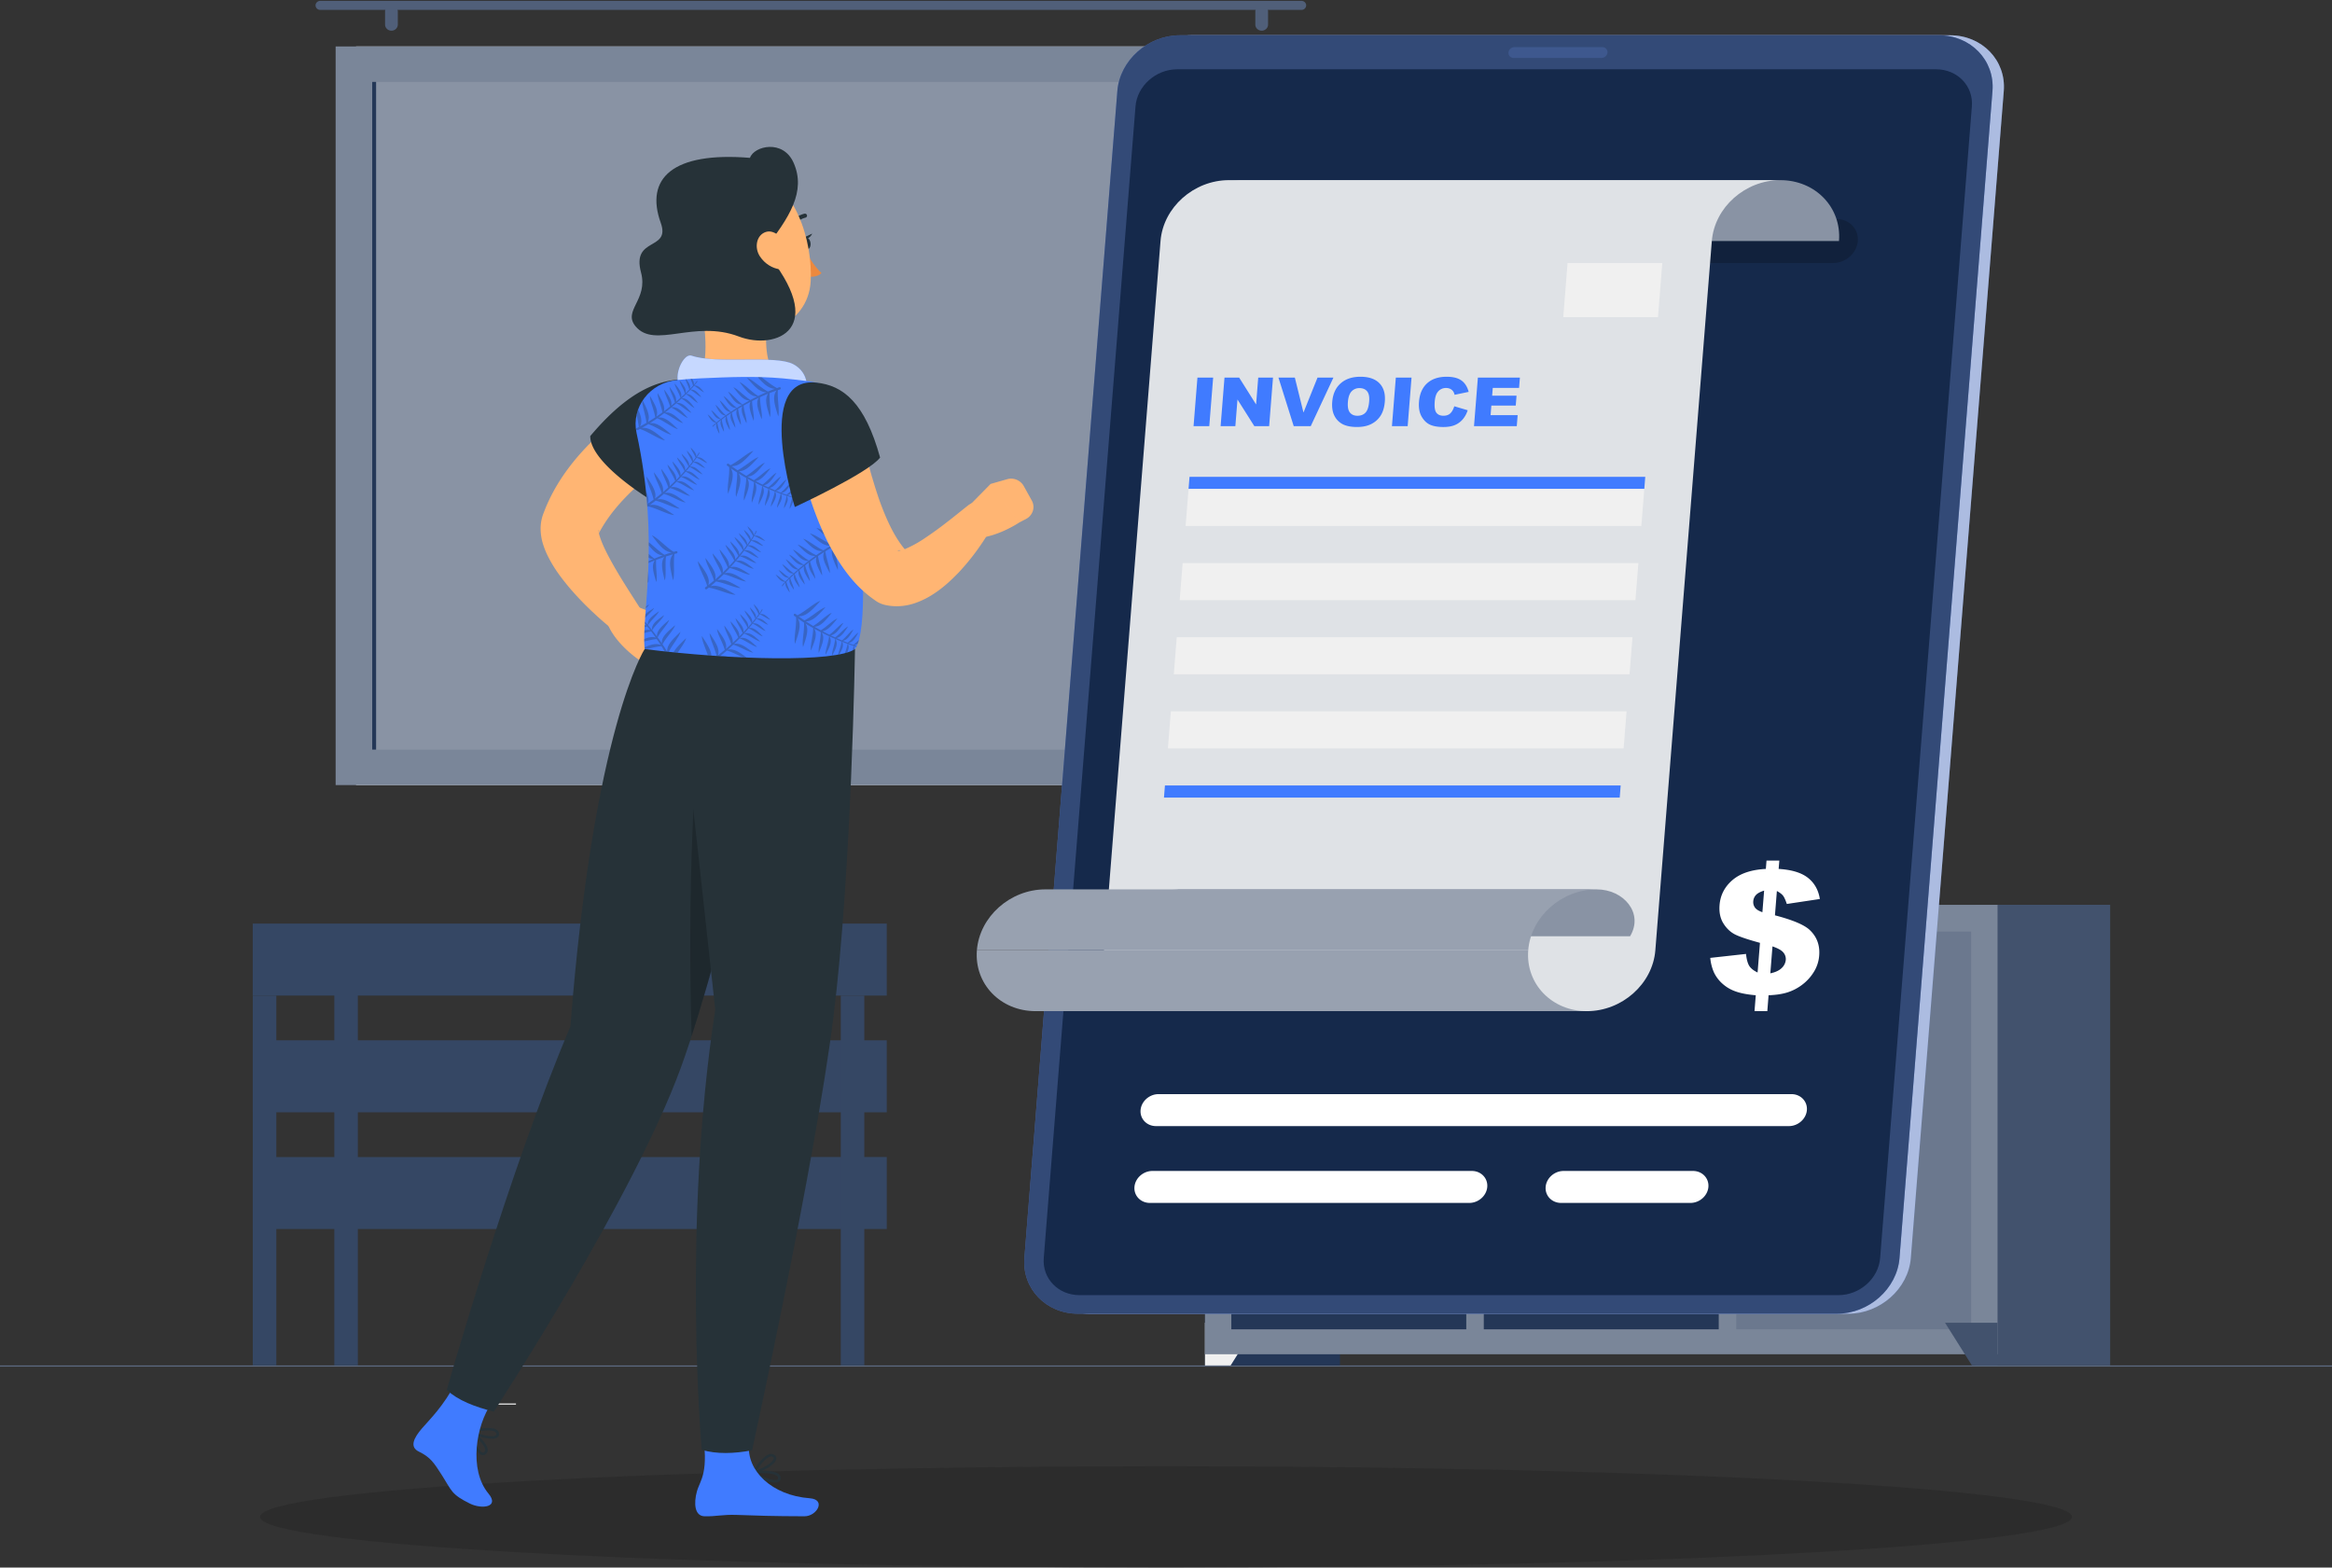 <svg width="180" height="121" fill="none" xmlns="http://www.w3.org/2000/svg"><rect width="100%" height="100%" fill="#333333" stroke="none"/><path d="M180.166 105.397H-.167v.09h180.333v-.09z" fill="#5D6B82"/><path d="M39.827 108.331h-2.284v.09h2.284v-.09z" fill="#EBEBEB"/><path d="M93.009 105.398h10.419V69.842h-10.42v35.556z" fill="#243757"/><path d="M94.988 105.397h-1.98v-3.296h4.055l-2.075 3.296z" fill="#F0F0F0"/><path d="M152.457 105.398h10.419V69.842h-10.419v35.556z" fill="#42526D"/><path d="M93.01 104.533h61.175v-34.69H93.009v34.69z" fill="#7A8699"/><path d="M134.016 71.903v30.706h18.134V71.903h-18.134z" fill="#6B788E"/><path d="M141.289 73.662h3.588c1.558 0 3.048-.716 4.12-1.98h-11.828c1.072 1.264 2.562 1.98 4.12 1.98z" fill="#7A8699"/><path d="M114.529 71.903v30.706h18.135V71.903h-18.135z" fill="#243757"/><path d="M121.619 73.662h3.588c1.558 0 3.048-.716 4.12-1.98h-11.828c1.072 1.264 2.562 1.98 4.12 1.98z" fill="#F0F0F0"/><path d="M95.043 71.903v30.706h18.134V71.903H95.043z" fill="#243757"/><path d="M102.133 73.662h3.587c1.559 0 3.049-.716 4.12-1.98H98.013c1.072 1.264 2.562 1.98 4.12 1.98z" fill="#F0F0F0"/><path d="M152.206 105.397h1.979v-3.296h-4.054l2.075 3.296z" fill="#42526D"/><path d="M27.48 60.598h69.906V3.585H27.48v57.013z" fill="#E6E6E6"/><path d="M25.907 60.598h70.795V3.585H25.907v57.013z" fill="#7A8699"/><path d="M93.879 57.863V6.32H28.73v51.542h65.15z" fill="#8993A4"/><path d="M29.03 57.863V6.32h-.3v51.542h.3z" fill="#243757"/><path d="M24.72.066h75.736c.2 0 .364.157.364.35a.358.358 0 01-.364.348H24.721a.358.358 0 01-.365-.349c0-.192.164-.349.365-.349z" fill="#505F79"/><path d="M97.386 2.369c.27 0 .492-.213.492-.471V.886a.482.482 0 00-.492-.47.483.483 0 00-.492.47v1.012c0 .259.221.47.492.47zm-67.172 0c.27 0 .492-.213.492-.471V.886a.482.482 0 00-.492-.47.483.483 0 00-.492.47v1.012c0 .259.221.47.492.47z" fill="#505F79"/><path d="M56.787 105.397h1.817v-28.55h-1.817v28.55z" fill="#F5F5F5"/><path d="M25.805 105.397h1.817v-28.55h-1.817v28.55zM68.446 71.29h-9.842v5.557h9.842V71.29zM19.51 76.846h39.094V71.29H19.51v5.556zm48.936 3.455h-9.842v5.556h9.842v-5.556z" fill="#354764"/><path d="M19.51 85.857h39.094V80.3H19.51v5.556zm48.937 3.454h-9.843v5.557h9.843v-5.556zM19.51 94.868h39.094v-5.556H19.51v5.556z" fill="#354764"/><path d="M64.897 105.397h1.817v-28.55h-1.817v28.55zm-45.386 0h1.817v-28.55h-1.817v28.55z" fill="#354764"/><path opacity=".5" d="M90 121c38.62 0 69.929-1.751 69.929-3.912 0-2.16-31.309-3.911-69.93-3.911-38.62 0-69.928 1.751-69.928 3.911C20.07 119.249 51.379 121 90 121z" fill="#262626"/><path d="M142.661 101.405H84.086c-2.468 0-4.333-1.934-4.145-4.298L87.118 7.02c.188-2.363 2.36-4.297 4.828-4.297h58.575c2.468 0 4.333 1.934 4.145 4.297l-7.176 90.086c-.189 2.364-2.362 4.298-4.829 4.298z" fill="#5878C3"/><path opacity=".5" d="M142.661 101.405H84.086c-2.468 0-4.333-1.934-4.145-4.298L87.118 7.02c.188-2.363 2.36-4.297 4.828-4.297h58.575c2.468 0 4.333 1.934 4.145 4.297l-7.176 90.086c-.189 2.364-2.362 4.298-4.829 4.298z" fill="#fff"/><path d="M141.788 101.405H83.213c-2.467 0-4.332-1.934-4.144-4.298L86.245 7.02c.188-2.363 2.361-4.297 4.829-4.297h58.575c2.467 0 4.332 1.934 4.144 4.297l-7.176 90.086c-.188 2.364-2.361 4.298-4.829 4.298z" fill="#5878C3"/><path opacity=".7" d="M141.788 101.405H83.213c-2.467 0-4.332-1.934-4.144-4.298L86.245 7.02c.188-2.363 2.361-4.297 4.829-4.297h58.575c2.467 0 4.332 1.934 4.144 4.297l-7.176 90.086c-.188 2.364-2.361 4.298-4.829 4.298z" fill="#243757"/><path d="M83.328 99.971c-1.65 0-2.889-1.285-2.763-2.865l7.081-88.892c.126-1.58 1.57-2.865 3.22-2.865h58.574c1.649 0 2.889 1.285 2.763 2.865l-7.081 88.892c-.126 1.58-1.57 2.865-3.219 2.865H83.328z" fill="#15294B"/><path opacity=".2" d="M141.491 20.302H99.573c-.975 0-1.712-.764-1.638-1.698.074-.934.933-1.698 1.908-1.698h41.918c.976 0 1.712.764 1.638 1.698-.074.934-.933 1.698-1.908 1.698z" fill="#000"/><path opacity=".3" d="M123.608 4.474h-6.771a.39.39 0 01-.403-.418.472.472 0 01.469-.418h6.772a.39.39 0 01.403.418.473.473 0 01-.47.418z" fill="#5878C3"/><path d="M99.39 18.604c.207-2.598-1.825-4.699-4.532-4.699h42.556c2.707 0 4.739 2.102 4.532 4.7H99.39z" fill="#8993A4"/><path d="M94.857 13.905c-2.707 0-5.073 2.102-5.28 4.7L85.215 73.35c-.207 2.598-2.574 4.7-5.28 4.7h42.555c2.707 0 5.074-2.102 5.281-4.7l4.36-54.746c.207-2.598 2.574-4.699 5.281-4.699H94.857z" fill="#DFE2E6"/><path d="M117.959 73.35c-.207 2.598 1.825 4.7 4.532 4.7H79.935c-2.707 0-4.739-2.102-4.532-4.7h42.556z" fill="#98A1B0"/><path d="M93.05 72.27c.159-2.001-.497-3.62-2.581-3.62h32.771c2.084 0 3.653 1.828 2.581 3.62H93.049z" fill="#8993A4"/><path d="M117.959 73.35c.207-2.598 2.573-4.7 5.28-4.7H80.683c-2.707 0-5.074 2.102-5.28 4.7h42.556z" fill="#98A1B0"/><path d="M138.081 86.922H89.227c-.708 0-1.243-.555-1.19-1.233.055-.679.678-1.234 1.387-1.234h48.854c.708 0 1.243.555 1.189 1.234-.054.678-.677 1.233-1.386 1.233zm-24.67 5.93H88.755c-.708 0-1.243-.555-1.19-1.234.055-.678.678-1.233 1.387-1.233h24.655c.709 0 1.244.555 1.19 1.233-.054.679-.678 1.234-1.386 1.234zm17.069 0h-9.987c-.708 0-1.243-.555-1.189-1.234.054-.678.677-1.233 1.386-1.233h9.987c.708 0 1.243.555 1.189 1.233-.054.679-.678 1.234-1.386 1.234zm9.988-23.459l-2.549.383c-.102-.307-.199-.52-.291-.64-.092-.118-.251-.238-.476-.36l-.149 1.877c1.344.35 2.231.72 2.66 1.11.568.523.819 1.187.755 1.991a2.781 2.781 0 01-.432 1.298 3.59 3.59 0 01-.917.986 3.762 3.762 0 01-1.133.574c-.393.12-.868.19-1.425.211l-.097 1.226h-.988l.097-1.226c-.659-.056-1.189-.159-1.59-.308a2.975 2.975 0 01-1.02-.619 2.725 2.725 0 01-.626-.852 3.637 3.637 0 01-.277-1.106l2.759-.305c.047.428.132.737.254.928.123.19.336.359.64.505l.183-2.29c-.893-.243-1.522-.453-1.889-.63-.368-.178-.676-.462-.924-.854-.249-.391-.351-.868-.306-1.43.061-.77.393-1.414.997-1.931.603-.517 1.461-.803 2.576-.86l.051-.642h.989l-.052.642c1.006.06 1.761.29 2.264.688.503.398.808.943.916 1.634zm-4.301-.648c-.296.091-.506.204-.63.339a.782.782 0 00-.207.475.727.727 0 00.132.499c.104.14.294.259.572.354l.133-1.667zm.479 6.386c.39-.082.682-.218.875-.406a.985.985 0 00.318-.634.778.778 0 00-.182-.563c-.136-.172-.418-.33-.845-.478l-.166 2.081z" fill="#fff"/><path d="M92.426 29.144h1.214l-.3 3.752h-1.213l.3-3.752zm2.089 0h1.13l1.309 2.076.165-2.076h1.14l-.298 3.752H96.82l-1.303-2.06-.164 2.06h-1.138l.3-3.752zm4.165 0h1.264l.667 2.7 1.085-2.7h1.228l-1.753 3.752h-1.312l-1.18-3.752zm4.151 1.878c.048-.612.264-1.089.648-1.43.383-.341.893-.511 1.529-.511.651 0 1.14.167 1.466.502.326.335.465.805.417 1.409-.035.438-.141.798-.317 1.078-.177.28-.417.5-.72.655-.304.156-.673.234-1.107.234-.442 0-.802-.067-1.081-.202a1.446 1.446 0 01-.653-.64c-.156-.291-.217-.656-.182-1.095zm1.209.006c-.03.378.022.65.156.816.134.165.327.248.58.248.26 0 .468-.08.623-.243.155-.162.25-.453.283-.873.028-.353-.025-.611-.161-.774-.136-.163-.331-.244-.586-.244a.811.811 0 00-.607.248c-.161.166-.257.44-.288.822zm3.699-1.884h1.213l-.299 3.752h-1.214l.3-3.752zm4.511 2.216l1.036.307a2.012 2.012 0 01-.393.714c-.169.191-.37.336-.605.433-.235.097-.528.146-.879.146-.425 0-.768-.06-1.029-.178-.26-.118-.476-.327-.648-.625-.172-.298-.24-.68-.203-1.146.049-.62.26-1.097.631-1.43.371-.334.872-.5 1.502-.5.494 0 .874.095 1.141.287.267.19.453.484.559.88l-1.087.227a.773.773 0 00-.098-.25.608.608 0 00-.232-.205.706.706 0 00-.323-.071.784.784 0 00-.655.316c-.123.157-.198.403-.225.739-.033.416.01.7.13.855.119.154.298.231.537.231.232 0 .412-.062.54-.187.129-.125.229-.306.301-.543zm1.823-2.216h3.243l-.064.801h-2.03l-.048.596h1.883l-.061.766h-1.883l-.059.74h2.089l-.068.849h-3.301l.299-3.752zm12.846 8.596H91.741l.075-.935h35.177l-.074.935z" fill="#407BFF"/><path d="M126.919 37.74H91.741l-.228 2.86h35.178l.228-2.86zm-.456 5.723H91.285l-.228 2.861h35.178l.228-2.861zm-.456 5.723H90.829l-.227 2.86h35.177l.228-2.86zm-.456 5.722H90.374l-.228 2.862h35.177l.228-2.862z" fill="#F0F0F0"/><path d="M125.021 61.566H89.843l.075-.936h35.177l-.074.936z" fill="#407BFF"/><path d="M120.996 20.302h7.312l-.333 4.179h-7.311l.332-4.179z" fill="#F0F0F0"/><path d="M49.31 46.878l1.307.503a2.93 2.93 0 011.212.868l.599.727a1.231 1.231 0 01-.044 1.627l-.637.696a1.37 1.37 0 01-1.888.106l-.61-.526s-1.876-1.262-2.427-2.929l.362-.346c.59-.565 1.371-.832 2.126-.726z" fill="#FFB573"/><path d="M52.89 34.757l-.426.269-.474.311c-.315.215-.63.434-.94.662-.614.458-1.215.931-1.771 1.434-1.122.998-2.097 2.093-2.79 3.256-.089.145-.17.292-.245.44l-.06.11c.013-.027.032-.107.04-.14a.503.503 0 00.007-.176c-.035-.1-.038.16.043.416.161.547.494 1.243.864 1.914.742 1.36 1.675 2.76 2.552 4.14l.023.035c.364.573.175 1.32-.423 1.668a1.315 1.315 0 01-1.436-.077 23.572 23.572 0 01-2.063-1.736 23.342 23.342 0 01-1.88-1.965c-.591-.72-1.17-1.459-1.658-2.463a6.267 6.267 0 01-.337-.85 4.042 4.042 0 01-.187-1.163 3.268 3.268 0 01.225-1.233l.07-.178c.09-.238.19-.471.296-.7.847-1.839 2.078-3.392 3.438-4.73a21.831 21.831 0 013.335-2.676c.202-.13.403-.26.613-.384l.32-.187.367-.202c1.205-.668 2.748-.272 3.444.883.67 1.111.314 2.52-.789 3.22l-.159.102z" fill="#FFB573"/><path d="M52.93 29.277c-2.107.011-4.414.874-7.372 4.386 0 2.097 4.62 4.885 4.62 4.885s7.576-9.298 2.753-9.271zm-15.647 83.045a.34.34 0 01-.111-.019c-.438-.147-.85-1.213-.876-1.804a.097.097 0 01.056-.091.106.106 0 01.11.012c.046.036 1.134.889 1.186 1.462a.394.394 0 01-.1.312.359.359 0 01-.265.128zm-.757-1.592c.1.562.434 1.296.713 1.39.04.014.09.018.157-.054a.209.209 0 00.05-.167c-.03-.337-.566-.865-.92-1.169z" fill="#263238"/><path d="M37.96 111.054c-.506 0-1.236-.234-1.618-.478a.095.095 0 01-.044-.097.1.1 0 01.074-.078c.057-.015 1.418-.354 1.932-.055.11.063.178.151.204.26.036.151-.01.277-.13.356-.097.064-.245.092-.419.092zm-1.288-.521c.532.255 1.348.429 1.592.269.035-.024.068-.06.046-.153a.216.216 0 00-.111-.137c-.302-.175-1.063-.073-1.527.021z" fill="#263238"/><path d="M32.561 110.267c.61-.712 1.636-1.662 2.691-3.659 0 0 3.345.788 2.688 1.713-1.191 1.677-1.773 5.119-.237 6.965.877 1.054-.51 1.228-1.426.777-1.457-.717-1.396-.984-2.152-2.17-.648-1.014-.903-1.411-1.794-1.845-.744-.362-.382-1.066.23-1.781z" fill="#407BFF"/><path d="M60.945 50.101s-4.855 22.663-8.404 32.342c-3.729 10.165-14.024 25.849-14.42 26.523-1.464-.374-2.769-.865-3.639-1.679 0 0 4.833-17.014 9.546-28.051 1.788-23.041 5.73-29.135 5.73-29.135h11.187z" fill="#263238"/><path opacity=".2" d="M53.538 62.226c-.22 4.384-.371 10.412-.155 17.75 1.483-4.574 3.095-10.775 4.451-16.34-.905-1.158-2.312-1.714-4.296-1.41z" fill="#000"/><path d="M53.831 22.31c.51 1.97 1.007 5.185.196 6.896 0 0 3.037.129 6.918 3.098 1.827-2.571-.288-3.076-.288-3.076-1.613-.363-1.534-2.42-1.531-3.886L53.83 22.31z" fill="#FFB573"/><path d="M53.067 30.102c-1.515-.16-.467-2.917.32-2.648 1.99.678 6.454-.077 7.835.652 1.38.73 1.032 2.226 1.032 2.226s-7.555-.057-9.187-.23z" fill="#407BFF"/><path opacity=".7" d="M53.067 30.102c-1.515-.16-.467-2.917.32-2.648 1.99.678 6.454-.077 7.835.652 1.38.73 1.032 2.226 1.032 2.226s-7.555-.057-9.187-.23z" fill="#fff"/><path d="M61.904 18.832c.05.264.235.453.415.422.18-.03.286-.27.238-.533-.05-.263-.235-.453-.415-.422-.18.03-.286.27-.238.533z" fill="#263238"/><path d="M62.065 18.327l.628-.295s-.248.553-.628.295zm.208-1.603a.151.151 0 00.015-.116.165.165 0 00-.201-.112c-.879.224-1.124.911-1.134.941a.156.156 0 00.105.199.167.167 0 00.207-.1c.01-.027.208-.557.906-.735a.165.165 0 00.102-.077z" fill="#263238"/><path d="M62.23 19.473s.598 1.1 1.178 1.601c-.332.365-.973.278-.973.278l-.205-1.879z" fill="#ED893E"/><path d="M52.491 18.697c.803 3.204 1.072 4.577 3.055 5.956 2.982 2.073 6.835.437 7.028-2.93.174-3.032-1.168-7.763-4.652-8.502-3.433-.727-6.233 2.271-5.43 5.476z" fill="#FFB573"/><path d="M58.975 19.286c1.97-2.494 3.256-4.51 2.283-6.717-.812-1.845-3.058-1.305-3.371-.384-5.975-.489-8.12 1.584-6.886 5.014.785 2.185-2.266 1.052-1.523 3.827.57 2.128-1.44 2.94-.42 4.163 1.472 1.765 4.508-.538 7.974.787 2.836 1.083 7.097-.557 1.944-6.69z" fill="#263238"/><path d="M58.655 19.79c.389.588.975.915 1.496.988.785.11 1.054-.732.733-1.514-.288-.703-1.044-1.607-1.782-1.356-.727.247-.89 1.212-.447 1.883z" fill="#FFB573"/><path d="M59.82 114.435c-.5 0-1.322-.381-1.706-.713a.093.093 0 01-.028-.101.099.099 0 01.085-.067c.059-.007 1.457-.152 1.92.215a.4.4 0 01.162.286c.012.154-.052.273-.182.334a.59.59 0 01-.25.046zm-1.373-.708c.488.326 1.27.612 1.534.487.039-.018.078-.049.07-.144a.21.21 0 00-.09-.151c-.272-.216-1.04-.22-1.514-.192z" fill="#263238"/><path d="M58.182 113.748a.104.104 0 01-.082-.04.095.095 0 01-.006-.106c.03-.049.73-1.216 1.313-1.359a.437.437 0 01.337.043c.137.081.2.201.174.338-.08.437-1.11 1-1.715 1.122l-.02.002zm1.346-1.326a.264.264 0 00-.07.01c-.343.083-.8.675-1.055 1.058.563-.185 1.264-.621 1.316-.9.007-.04.003-.089-.082-.139a.215.215 0 00-.108-.029z" fill="#263238"/><path d="M62.5 115.648c-2.921-.216-4.89-2.137-4.683-4.173.114-1.123-3.632-1.223-3.632-1.223.593 3.481-.151 3.977-.395 4.876-.246.903-.185 1.893.59 1.911.928.023 1.36-.147 2.513-.104 1.348.05 2.806.101 5.202.104.958.002 1.704-1.294.405-1.391z" fill="#407BFF"/><path d="M65.994 50.101s-.254 17.164-1.669 28.444c-1.415 11.28-6.277 33.403-6.277 33.403-1.406.261-2.722.304-3.885-.034 0 0-1.536-17.283 1.045-33.984-1.896-17.503-3.082-27.829-3.082-27.829h13.868z" fill="#263238"/><path d="M66.657 34.222c-.06 1.327 2.126 4.393-.572 6.17.504 1.08.93 8.4-.091 9.708-1.49 1.049-9.55.845-16.235 0-.283-2.646 1.238-8.129-.625-16.677-.432-1.982 1.023-3.886 3.127-4.089.561-.054 1.157-.1 1.766-.128 2.37-.109 4.311-.181 6.394 0 .69.061 1.404.145 2.086.236 2.459.331 4.259 2.404 4.15 4.78z" fill="#407BFF"/><g opacity=".3" fill="#263238"><path d="M49.305 32.962c-.05.026-.101.053-.152.078h-.001l-.001.001a.087.087 0 00-.038.12c.025.044.08.06.126.037l.163-.088c.716.253 1.492.825 1.936.884-.715-.605-1.23-1.039-1.794-.96.17-.095.337-.195.501-.297.658.235 1.37.759 1.778.813-.663-.562-1.14-.962-1.664-.883.124-.079.247-.159.369-.24.069-.047.136-.095.204-.143.593.247 1.222.77 1.595.84-.596-.567-1.018-.966-1.523-.889.157-.112.313-.228.466-.345.544.228 1.121.706 1.463.771-.547-.52-.936-.889-1.4-.82.13-.101.261-.204.39-.309l.092-.077c.48.24.957.718 1.27.805-.454-.522-.77-.884-1.248-.824.124-.103.246-.206.367-.312.441.223.88.661 1.167.741-.417-.48-.708-.812-1.145-.76.128-.112.254-.226.379-.341.386.227.754.642 1.01.728-.347-.454-.59-.77-.984-.754.069-.063.136-.126.203-.19l.116-.114c.355.21.695.592.931.671-.32-.419-.545-.71-.907-.694.105-.104.208-.21.31-.317.326.168.632.49.85.55-.288-.354-.489-.599-.835-.565l.056-.059c.074-.08.147-.16.218-.24.297.155.575.445.773.501-.26-.322-.444-.546-.755-.523a3.79 3.79 0 00.24-.305.028.028 0 00-.008-.039.03.03 0 00-.041.007c-.07.097-.148.19-.228.28.03-.154-.03-.3-.131-.457l-.124.007c.066.158.15.336.197.512-.064.07-.13.14-.196.209l-.048.048c.069-.25-.067-.467-.278-.746l-.066.006c.056.213.225.506.296.788-.095.095-.191.19-.29.282.092-.318-.137-.6-.46-.996.015.238.304.651.42 1.035l-.103.096c-.065.06-.132.12-.198.178.091-.34-.154-.644-.502-1.07.017.256.327.701.453 1.115-.114.101-.23.201-.347.3.076-.344-.163-.68-.493-1.14.001.274.293.76.41 1.209-.094.078-.189.156-.285.233.084-.375-.176-.74-.534-1.24.002.296.317.824.445 1.311l-.075.06c-.132.104-.265.204-.399.303.106-.382-.143-.814-.484-1.402-.027.319.27.94.367 1.489-.151.109-.304.216-.459.32.174-.433-.106-.92-.5-1.598-.029.355.31 1.055.406 1.66l-.135.09c-.143.092-.287.18-.432.268.2-.439-.042-.958-.396-1.664-.016.025-.035.049-.05.074.027.416.277 1.08.333 1.657a12.68 12.68 0 01-.489.271c.188-.365.082-.781-.15-1.3a3.255 3.255 0 00-.126.45c.073.299.147.611.174.903zm9.215-2.395c-.545-.334-1.08-.945-1.436-1.071.494.65.845 1.108 1.357 1.109a16.47 16.47 0 00-.517.27c-.5-.308-.99-.868-1.318-.984.455.597.778 1.02 1.248 1.021-.146.08-.292.163-.436.247l-.104.062c-.435-.311-.826-.855-1.12-.988.36.584.613.99 1.094 1.003a17.45 17.45 0 00-.412.252c-.4-.287-.76-.786-1.03-.909.331.538.564.91 1.004.924-.145.092-.288.185-.43.28-.344-.283-.64-.749-.878-.873.268.501.456.85.847.894-.078.052-.156.104-.232.158l-.133.094c-.316-.26-.588-.69-.808-.804.247.462.42.784.781.823-.12.087-.24.174-.358.265-.295-.214-.543-.579-.749-.672.226.393.383.666.731.685l-.065.05a11.24 11.24 0 00-.255.205c-.267-.199-.494-.528-.68-.613.204.357.348.606.658.63a4.242 4.242 0 00-.287.266.028.028 0 00.002.04.03.03 0 00.042-.001c.086-.085.177-.164.271-.241-.087.234.04.472.215.798.03-.19-.118-.536-.148-.851.076-.06.152-.118.23-.176.017-.014.036-.026.054-.04-.123.266.018.532.217.903.033-.21-.133-.596-.161-.943.11-.08.22-.159.332-.235-.142.3.036.612.29 1.053.024-.237-.193-.69-.243-1.085l.117-.08.224-.146c-.146.323.047.66.32 1.133.025-.255-.207-.742-.264-1.169.13-.083.261-.164.393-.243-.132.328.049.695.298 1.2.044-.27-.163-.794-.205-1.256l.32-.187c-.145.358.051.756.323 1.306.047-.293-.178-.861-.223-1.362l.084-.048c.147-.082.295-.161.444-.239-.167.36.006.826.246 1.459.079-.312-.111-.97-.116-1.527.167-.085.336-.167.506-.247-.244.402-.047.925.228 1.655.088-.346-.13-1.09-.125-1.702l.149-.068c.156-.069.313-.135.47-.198-.282.42-.103 1 .147 1.803.118-.37-.07-1.188-.025-1.852.175-.069.351-.134.528-.194-.34.46-.144 1.096.135 1.99.129-.404-.08-1.302-.026-2.026.055-.018.108-.037.163-.054h.003a.088.088 0 00.057-.114.094.094 0 00-.119-.055l-.175.062c-.418-.225-.838-.578-1.199-.84l-.288-.006c.47.533.855.893 1.334.9-.184.068-.365.14-.544.217-.611-.332-1.228-.957-1.621-1.072.562.655.966 1.123 1.496 1.124-.135.06-.27.12-.403.182-.076.034-.15.071-.225.108zm-4.506 6.459c-.398-.414-.677-.703-1.065-.644l.18-.212.1-.125c.379.17.76.514 1.004.568-.367-.382-.624-.648-.983-.593.093-.114.183-.23.272-.348.344.132.685.419.909.456-.327-.32-.555-.543-.896-.473l.05-.064c.063-.087.126-.174.187-.263.313.123.623.382.827.416-.296-.292-.505-.495-.811-.439.072-.106.141-.215.203-.329a.028.028 0 00-.013-.038.03.03 0 00-.04.012 3.73 3.73 0 01-.194.302c.019-.248-.17-.445-.43-.714.025.19.263.486.38.782a13.3 13.3 0 01-.17.229l-.043.052c.045-.288-.166-.508-.461-.814.026.21.295.54.419.867-.083.105-.168.21-.255.311.054-.325-.206-.58-.574-.94.044.234.379.614.538.983l-.09.107-.176.198c.05-.348-.23-.623-.624-1.01.046.253.406.662.58 1.06-.103.113-.206.224-.31.335.034-.35-.242-.658-.623-1.08.033.271.379.723.548 1.157-.084.088-.17.176-.256.262.04-.381-.26-.715-.676-1.175.037.295.412.785.596 1.256l-.068.068c-.119.116-.24.23-.361.344.06-.391-.237-.794-.644-1.343.01.32.378.907.537 1.44-.137.126-.276.248-.418.368.123-.449-.212-.903-.682-1.535.012.356.43 1.016.596 1.608-.042.034-.082.07-.124.103-.13.107-.264.21-.399.312.155-.478-.179-.99-.644-1.7-.01.387.399 1.127.54 1.778-.149.111-.3.218-.454.322.113-.3.04-.614-.137-.973.044.413.077.813.106 1.207l.05-.035c.74.175 1.579.66 2.026.672-.78-.525-1.343-.901-1.894-.763.158-.112.312-.229.464-.348.681.163 1.45.607 1.86.618-.723-.487-1.243-.835-1.755-.7.114-.092.227-.184.338-.278l.187-.163c.618.181 1.304.633 1.682.664-.658-.5-1.124-.852-1.618-.72.144-.129.285-.26.424-.394.568.17 1.197.583 1.544.61-.605-.459-1.034-.782-1.488-.664.12-.115.237-.23.352-.349l.083-.087c.506.189 1.035.612 1.356.665-.512-.47-.868-.796-1.335-.686.11-.115.22-.23.327-.348.465.173.951.562 1.247.611-.47-.432-.798-.732-1.227-.633.114-.125.226-.252.337-.38.41.185.824.559 1.089.617zm6.279-.252c-.261.11-.611.559-.995.84a21.173 21.173 0 01-.336-.158c.392-.074.638-.447.975-.962-.283.12-.662.606-1.079.912l-.088-.042c-.15-.075-.3-.152-.448-.23.407-.06.723-.45 1.151-.983-.316.103-.794.611-1.281.913-.165-.089-.328-.18-.49-.275.485-.02.84-.46 1.334-1.073-.352.115-.889.69-1.43 1.015-.047-.028-.094-.055-.14-.084-.145-.088-.287-.18-.428-.273.522.002.936-.454 1.51-1.088-.39.104-1.009.696-1.618 1.015a12.104 12.104 0 01-.455-.322c.587.028 1.043-.473 1.68-1.178-.425.113-1.104.764-1.77 1.11l-.135-.103h-.001l-.001-.002a.096.096 0 00-.13.015.087.087 0 00.015.125c.049.037.1.073.149.108.041.73-.198 1.64-.079 2.053.296-.869.507-1.494.208-1.959.159.112.32.22.484.324.036.671-.183 1.505-.073 1.885.275-.806.47-1.384.186-1.813.124.077.25.154.376.228l.218.124c0 .619-.252 1.38-.171 1.735.306-.749.521-1.279.246-1.693.17.095.343.185.516.274-.002.57-.232 1.266-.158 1.593.282-.688.48-1.176.229-1.557.15.075.3.149.451.22l.11.05c-.04.519-.308 1.127-.267 1.437.32-.606.541-1.028.295-1.424.147.068.295.134.444.198-.038.477-.285 1.036-.247 1.32.295-.556.498-.944.274-1.308.158.068.317.134.477.198-.064.43-.316.918-.297 1.177.297-.485.504-.825.332-1.163.087.034.175.069.264.102.05.02.102.037.154.056-.06.396-.292.847-.274 1.086.274-.448.465-.762.305-1.074.141.051.283.1.426.147-.03.354-.218.75-.19.966.225-.393.38-.667.21-.959l.08.026c.105.034.21.066.317.096-.03.323-.2.682-.174.88.205-.358.347-.608.202-.872.127.035.255.066.387.09a.03.03 0 00.035-.023.03.03 0 00-.024-.033 3.946 3.946 0 01-.358-.09c.253-.056.395-.286.587-.603-.183.078-.408.383-.67.577-.093-.029-.186-.06-.278-.09l-.065-.023c.301-.043.46-.3.678-.661-.202.086-.453.428-.744.637a13.695 13.695 0 01-.385-.142c.34-.046.52-.358.772-.8-.222.108-.504.526-.825.78l-.133-.052a16.754 16.754 0 01-.25-.103c.363-.055.557-.392.827-.867-.24.117-.542.566-.889.841-.142-.06-.284-.122-.425-.186.36-.07.587-.413.897-.885zm-2.083 4.607c.321.104.647.344.853.365-.315-.273-.537-.463-.839-.388.066-.11.127-.223.181-.34a.028.028 0 00-.015-.038.03.03 0 00-.04.014v.001c-.051.106-.11.21-.173.313.002-.25-.2-.434-.476-.687.036.188.294.47.43.758-.05.08-.103.16-.155.238l-.039.055c.026-.29-.199-.497-.514-.785.04.209.33.521.475.84a12.9 12.9 0 01-.233.327c.032-.328-.244-.567-.635-.904.059.231.419.59.601.949l-.083.112c-.053.07-.108.139-.162.208.027-.35-.27-.608-.69-.97.064.25.45.636.65 1.022-.095.12-.19.237-.288.354.012-.352-.284-.642-.693-1.04.052.268.427.698.624 1.12-.079.094-.158.186-.238.278.014-.383-.308-.699-.752-1.132.055.292.462.758.677 1.217l-.064.072c-.11.123-.224.245-.337.364.034-.393-.29-.777-.732-1.3.032.319.437.881.632 1.405-.129.134-.26.264-.393.393.092-.456-.272-.889-.782-1.491.035.355.496.988.7 1.568-.039.037-.077.074-.117.11-.123.115-.25.226-.376.337.122-.487-.245-.978-.756-1.659.015.387.473 1.101.657 1.743-.141.12-.285.236-.433.35.164-.541-.239-1.082-.808-1.84.017.424.52 1.207.718 1.908l-.135.101h-.001l-.001.002a.086.086 0 00-.015.125c.031.038.09.045.13.014.05-.037.097-.075.145-.114.75.13 1.62.564 2.067.548-.814-.477-1.4-.818-1.941-.646.15-.122.296-.248.44-.376.69.12 1.487.518 1.898.504-.755-.443-1.297-.758-1.798-.593.107-.098.214-.197.318-.298.06-.057.118-.116.176-.174.629.144 1.343.553 1.723.56-.69-.458-1.178-.781-1.662-.62.136-.136.267-.276.397-.418.578.134 1.233.509 1.582.516-.635-.422-1.084-.72-1.529-.573.111-.122.22-.246.328-.37l.078-.091c.516.157 1.072.547 1.396.58-.541-.438-.919-.74-1.378-.603.103-.121.204-.243.304-.368.475.146.986.505 1.284.535-.498-.403-.844-.681-1.266-.557.106-.132.21-.265.311-.4.422.16.86.507 1.128.55-.425-.39-.722-.66-1.106-.579.056-.073.111-.147.165-.222.032-.043.062-.087.093-.13.389.146.793.467 1.04.505-.392-.359-.666-.609-1.02-.532.085-.12.167-.24.248-.363.352.11.71.376.937.4-.348-.301-.59-.51-.926-.418l.045-.067c.058-.092.115-.182.17-.275zm2.189 3.855a3.81 3.81 0 01.238-.27c-.057.242.1.463.315.766.005-.192-.185-.518-.255-.827.067-.068.135-.136.204-.202l.05-.046c-.09.28.085.527.33.87.007-.211-.208-.575-.28-.916.098-.092.198-.183.3-.272-.104.314.114.603.422 1.01-.006-.237-.28-.66-.38-1.047.035-.031.07-.063.106-.093.067-.058.136-.115.204-.172-.104.337.13.649.462 1.087-.007-.257-.3-.712-.411-1.13.118-.097.238-.193.358-.288-.088.342.138.685.45 1.156.008-.273-.264-.769-.365-1.221.098-.076.195-.15.294-.224-.098.372.148.745.488 1.258.009-.296-.287-.834-.396-1.326l.078-.057c.135-.098.272-.194.41-.29-.12.379.111.82.43 1.42.039-.319-.234-.95-.31-1.502.155-.104.311-.206.47-.304-.19.426.072.923.44 1.614.042-.353-.271-1.065-.343-1.674l.138-.085c.146-.087.294-.17.442-.252-.226.45.025 1.004.377 1.773.07-.382-.222-1.171-.262-1.836.164-.089.33-.174.5-.254-.28.496-.003 1.105.387 1.96.077-.417-.245-1.284-.284-2.009.051-.024.102-.049.154-.072h.001l.002-.001a.087.087 0 00.042-.12.095.095 0 00-.124-.04l-.167.082c-.706-.277-1.46-.876-1.901-.95.692.63 1.19 1.08 1.756 1.022a12.12 12.12 0 00-.512.279c-.649-.257-1.34-.805-1.746-.873.642.584 1.103 1 1.63.94-.128.074-.254.15-.378.227l-.21.135c-.583-.267-1.192-.81-1.561-.894.574.587.98 1 1.489.94a17.66 17.66 0 00-.479.33c-.536-.247-1.094-.745-1.434-.821.528.539.903.92 1.37.866-.136.098-.27.196-.402.296l-.096.074c-.47-.257-.929-.751-1.238-.848.433.537.736.91 1.215.866-.127.098-.253.198-.377.299-.433-.238-.854-.69-1.14-.78.4.493.677.835 1.117.798-.132.108-.263.218-.391.328-.378-.24-.73-.668-.982-.762.33.465.561.79.954.787l-.21.184-.12.11c-.347-.222-.672-.616-.905-.704.304.43.518.73.881.725-.11.1-.217.202-.322.305-.32-.178-.613-.51-.829-.579.274.364.465.616.814.594l-.059.057c-.076.077-.152.155-.226.234-.291-.166-.558-.466-.755-.529.249.33.424.561.736.549a3.884 3.884 0 00-.252.296.028.028 0 00.007.04.03.03 0 00.041-.006v-.001zm-4.229 4.921c.145-.128.285-.26.424-.393.568.169 1.197.583 1.545.61-.605-.459-1.035-.783-1.488-.664.118-.115.236-.231.352-.35l.083-.086c.506.188 1.035.612 1.356.665-.512-.47-.868-.796-1.336-.686.111-.115.22-.231.328-.349.465.174.95.563 1.246.612-.47-.432-.797-.732-1.226-.633.114-.125.226-.252.337-.38.41.185.824.558 1.088.617-.398-.414-.677-.703-1.065-.644l.18-.212.101-.125c.378.17.76.514 1.004.568-.367-.382-.625-.648-.983-.593.093-.114.183-.23.271-.348.344.132.685.419.91.456-.328-.321-.556-.543-.897-.473l.05-.064c.064-.087.127-.175.188-.263.313.122.623.382.827.416-.297-.292-.505-.495-.811-.439.072-.106.14-.215.202-.329a.028.028 0 00-.012-.038.03.03 0 00-.04.011v.001a3.707 3.707 0 01-.194.302c.019-.249-.17-.446-.43-.714.024.19.263.486.38.782a9.67 9.67 0 01-.171.228l-.042.053c.045-.288-.166-.509-.462-.814.027.21.295.54.42.867a12.77 12.77 0 01-.255.311c.054-.325-.206-.58-.574-.94.043.234.379.615.537.983l-.09.107-.176.198c.051-.348-.228-.624-.624-1.01.047.253.407.662.58 1.06-.102.112-.205.224-.31.335.036-.35-.24-.658-.622-1.08.033.271.38.723.548 1.157-.084.088-.17.175-.256.262.04-.381-.26-.716-.675-1.175.036.294.411.784.595 1.255l-.068.069c-.119.116-.24.23-.361.343.06-.39-.237-.794-.644-1.342.01.32.378.906.537 1.44a14.6 14.6 0 01-.418.368c.122-.45-.213-.903-.682-1.535.012.356.43 1.016.596 1.608-.042.034-.083.07-.125.103-.13.107-.264.21-.398.312.155-.478-.179-.99-.644-1.7-.01.382.388 1.109.534 1.755l.278.018c.112-.09.223-.18.332-.273l.187-.163c.424.124.88.375 1.246.53l.274.011c-.574-.431-1.005-.718-1.456-.598zm-1.995-1.063c-.008.335.27.913.463 1.491l.273.02c-.03-.428-.336-.902-.736-1.51z"/><path d="M55.606 50.652l.545.033a.995.995 0 00-.545-.033zm10.497-.724l.03-.064-.132-.043-.065-.023a.558.558 0 00.276-.123c.033-.09.064-.187.092-.293-.132.13-.277.28-.434.393-.13-.045-.258-.093-.385-.142.34-.046.52-.358.771-.8-.221.108-.503.526-.824.78l-.133-.052a16.765 16.765 0 01-.25-.103c.363-.055.556-.392.826-.867-.238.117-.542.566-.888.841-.143-.06-.284-.122-.425-.186.36-.07.586-.414.896-.886-.26.11-.611.559-.995.84a18.154 18.154 0 01-.336-.158c.392-.074.638-.447.976-.962-.284.12-.663.606-1.08.912l-.088-.042c-.15-.075-.3-.152-.448-.23.407-.06.723-.45 1.151-.983-.316.104-.794.612-1.28.914-.165-.09-.329-.181-.49-.276.484-.019.84-.459 1.334-1.073-.352.115-.89.69-1.431 1.015l-.14-.083c-.144-.089-.286-.18-.428-.274.523.002.937-.453 1.51-1.087-.39.104-1.008.695-1.618 1.015a11.765 11.765 0 01-.455-.323c.587.028 1.043-.473 1.68-1.178-.425.114-1.104.764-1.77 1.11l-.135-.102-.001-.001-.001-.001a.096.096 0 00-.13.015.087.087 0 00.015.125c.049.037.1.072.149.108.041.73-.199 1.64-.079 2.053.297-.87.508-1.494.208-1.958.159.111.32.219.484.323.036.671-.183 1.506-.073 1.885.275-.806.47-1.384.186-1.813.124.078.25.154.376.228l.218.124c0 .619-.252 1.38-.171 1.735.306-.749.522-1.279.246-1.692.17.094.343.185.516.273-.002.569-.231 1.266-.158 1.593.282-.689.48-1.176.229-1.558.15.076.3.15.451.22l.111.052c-.04.518-.309 1.126-.268 1.436.32-.606.541-1.028.295-1.424.147.068.295.134.444.198-.037.463-.268 1-.247 1.292l.017-.002c.285-.54.476-.92.257-1.278.158.069.317.135.478.198-.053.349-.226.735-.28 1.007l.097-.017c.231-.389.366-.683.218-.976.087.034.175.069.263.102.051.02.103.037.155.056-.037.24-.135.5-.204.72.058-.015.114-.03.167-.046.124-.246.174-.455.068-.662.141.052.283.101.426.148-.01.116-.038.235-.068.352a1.36 1.36 0 00.158-.091c0-.085-.02-.17-.07-.255l.08.027.126.037zm-13.879-7.211h.003a.089.089 0 00.064-.11.093.093 0 00-.114-.062l-.18.051c-.639-.399-1.263-1.122-1.682-1.273.557.742.958 1.274 1.527 1.317-.188.057-.374.118-.558.183-.434-.272-.86-.704-1.208-.967l-.001.236c.359.45.673.75 1.081.776-.139.05-.277.102-.415.156-.078.03-.155.063-.232.095a4.202 4.202 0 01-.438-.365c0 .097-.002.193-.004.288.111.063.23.102.361.11-.124.052-.246.108-.37.164 0 .05-.002.097-.004.146.16-.07.322-.137.485-.2-.27.385-.109.92.117 1.664.111-.34-.058-1.096-.01-1.706a15.527 15.527 0 01.636-.228c-.31.403-.17.992.025 1.81.143-.362.01-1.19.1-1.85.179-.058.359-.112.54-.161-.37.437-.218 1.085 0 1.995.156-.396.009-1.306.111-2.025l.166-.044zm-2.229 2.166l.036.123c.063-.195.028-.537.002-.903-.011.267-.024.527-.038.78zm1.278 5.054l-.135-.204c.293-.552.876-1.121.972-1.473-.627.535-1.07.914-1.02 1.402a15.373 15.373 0 00-.33-.467c.271-.507.805-1.03.894-1.352-.577.492-.984.84-.94 1.29a16.597 16.597 0 00-.299-.393c-.024-.032-.05-.062-.075-.094.281-.444.808-.87.918-1.164-.572.402-.968.682-.936 1.142-.099-.124-.2-.248-.302-.37.26-.408.743-.8.844-1.07-.526.37-.89.627-.862 1.049a13.68 13.68 0 00-.223-.257 20.73 20.73 0 00-.01.144c.043.051.087.102.129.154a.662.662 0 00-.137-.021l-.008.151c.07-.018.141-.034.211-.047.076.095.151.19.225.287a.847.847 0 00-.447.01l-.01.215c.174-.053.352-.104.526-.135l.058.076c.1.132.196.265.291.4-.253-.081-.538-.02-.88.111v.193c.301-.067.645-.155.963-.187.105.15.207.304.307.458-.344-.151-.741-.037-1.246.178.004.044.004.095.009.138l.082.01c.368-.075.813-.198 1.214-.232l.085.134c.054.089.105.179.157.268l.202.022c-.074-.123-.15-.245-.227-.366zm-1.41-3.135l-.013.162c.116-.116.213-.222.253-.314-.086.053-.165.103-.24.152zm2.12 3.551l.321.032c.288-.438.594-.846.653-1.126-.436.417-.789.758-.974 1.094z"/><path d="M51.62 50.315c.298-.584.827-1.183.904-1.548-.626.6-1.073 1.03-1.024 1.535l.12.013zm-1.804-2.895l-.019.273c.261-.294.604-.561.693-.765-.289.177-.524.325-.674.492z"/></g><path d="M74.868 38.974l1.594-1.62 2.208 2.979s-1.864 1.267-3.65 1.216l-.205-.438c-.333-.71-.314-1.497.053-2.137zm4.149-1.464l.624 1.125c.284.513.084 1.15-.45 1.427l-.521.27-2.208-2.978 1.263-.362a1.124 1.124 0 011.292.518z" fill="#FFB573"/><path d="M66.443 33.158l.134.66.151.7c.109.465.215.932.338 1.394.235.926.513 1.833.816 2.71.313.871.665 1.712 1.07 2.456.406.737.875 1.381 1.321 1.764l-.766-.362c-.225-.03-.266.036-.15.032.111 0 .321-.055.548-.15a9.3 9.3 0 001.536-.86 27.21 27.21 0 001.617-1.171c.538-.41 1.087-.864 1.61-1.275l.056-.044a1.308 1.308 0 011.787.17c.33.386.37.91.147 1.326-.37.69-.767 1.297-1.21 1.917a17.764 17.764 0 01-1.469 1.784c-.556.57-1.149 1.138-1.944 1.652a6.436 6.436 0 01-1.44.704 4.397 4.397 0 01-1.016.213c-.384.034-.827.02-1.285-.089a2.013 2.013 0 01-.68-.3l-.087-.062c-1.254-.87-2.077-1.91-2.744-2.933a18.465 18.465 0 01-.89-1.553 25.264 25.264 0 01-.706-1.569 27.49 27.49 0 01-1.058-3.16 29.445 29.445 0 01-.546-2.403c-.049-.28-.09-.529-.137-.852-.19-1.323.775-2.543 2.156-2.725 1.332-.175 2.564.68 2.82 1.927l.02.099z" fill="#FFB573"/><path d="M62.984 29.531c2.097.208 3.776 1.54 4.948 5.787-.902 1.195-6.582 3.817-6.582 3.817s-3.163-10.079 1.634-9.604z" fill="#263238"/></svg>
